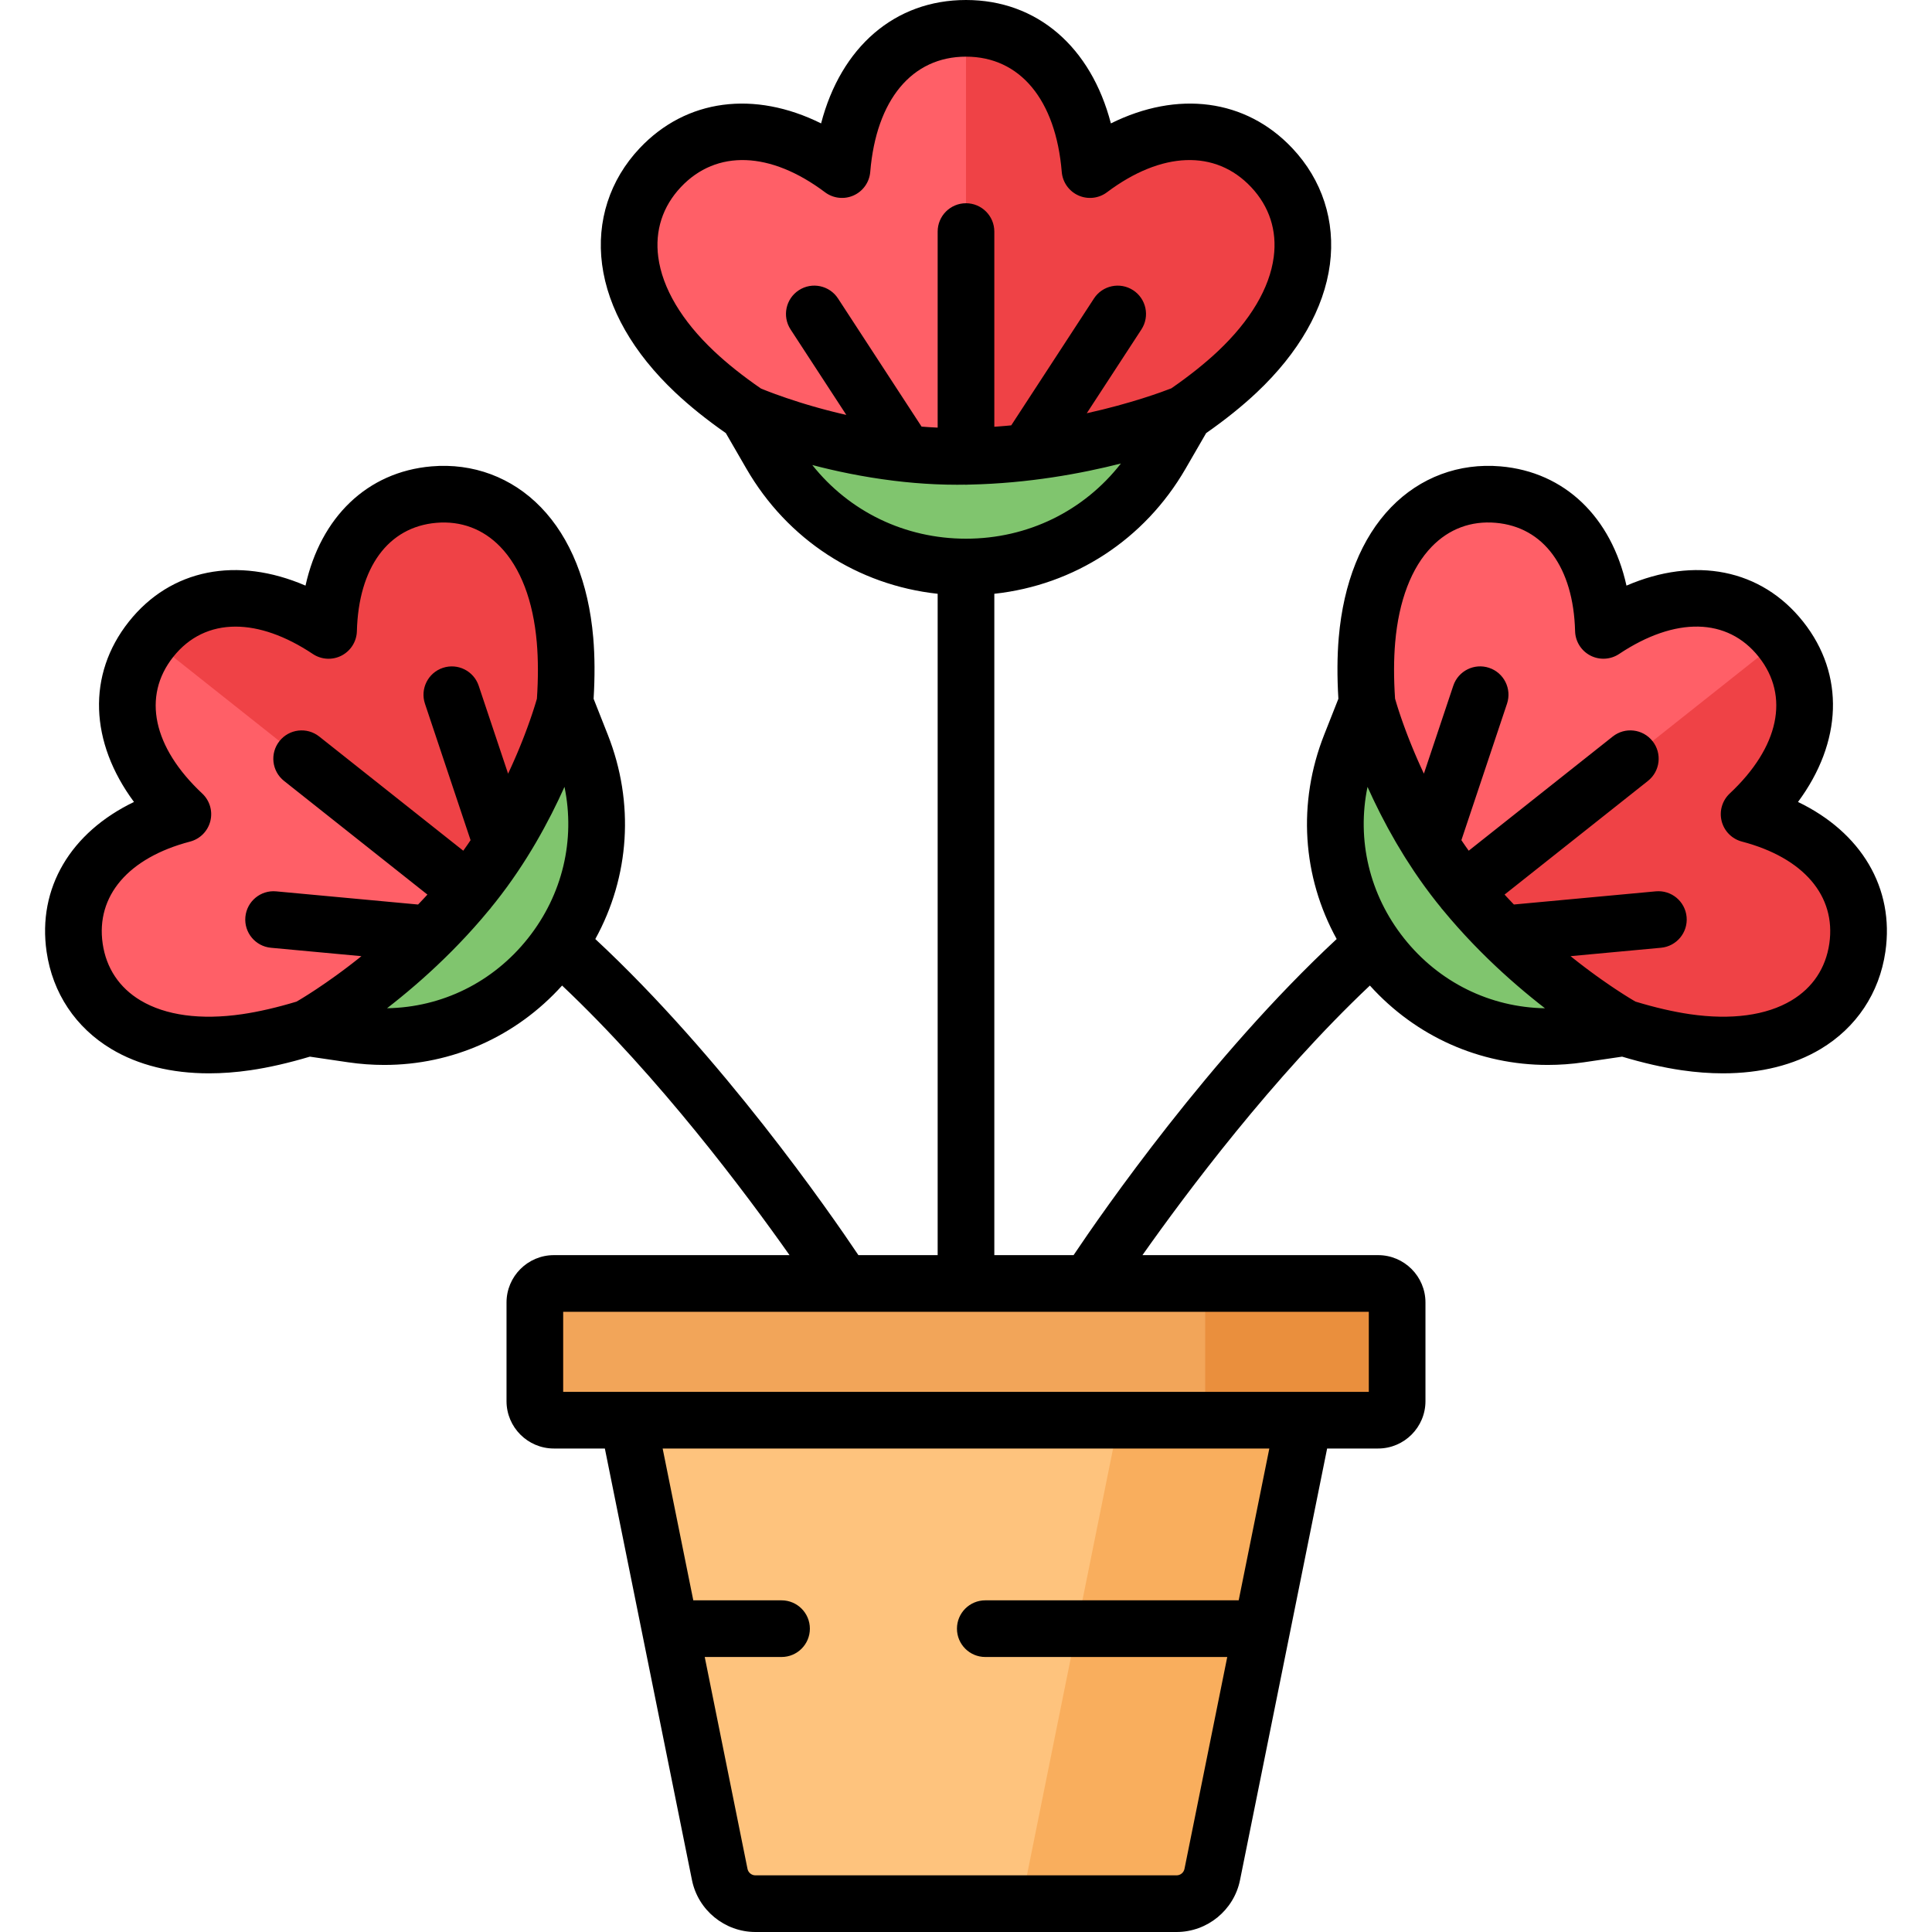 <?xml version="1.0" encoding="iso-8859-1"?>
<!-- Generator: Adobe Illustrator 19.0.0, SVG Export Plug-In . SVG Version: 6.00 Build 0)  -->
<svg version="1.1" id="Capa_1" xmlns="http://www.w3.org/2000/svg" xmlns:xlink="http://www.w3.org/1999/xlink" x="0px" y="0px"
	 viewBox="0 0 511.999 511.999" style="enable-background:new 0 0 511.999 511.999;" xml:space="preserve">
<path style="fill:#FF5F67;" d="M337.014,44.425c-11.267-11.948-29.45-13.526-48.158,0.52c-2.029-24.578-15.961-37.438-32.858-37.438
	s-30.829,12.859-32.858,37.438c-18.708-14.047-36.891-12.469-48.158-0.52c-12.55,13.309-11.768,34.429,9.111,54.118
	c18.825,17.752,55.645,35.902,71.905,29.545c16.26,6.357,53.08-11.792,71.905-29.545C348.782,78.854,349.564,57.733,337.014,44.425z
	"/>
<path style="fill:#EF4246;" d="M327.903,98.543c20.879-19.688,21.661-40.809,9.111-54.118c-11.267-11.948-29.451-13.526-48.158,0.52
	c-2.029-24.578-15.961-37.438-32.858-37.438v120.58C272.258,134.444,309.078,116.295,327.903,98.543z"/>
<path style="fill:#FF5F67;" d="M492.215,251.153c2.235-15.37-7.28-29.773-28.681-35.384c17.023-15.945,18.367-33.825,8.439-46.347
	s-27.644-15.291-47.051-2.354c-0.582-22.117-12.435-34.665-27.91-35.995c-17.237-1.481-32.429,11.508-34.753,38.549
	c-2.095,24.382,6.088,62.332,20.353,70.647c4.843,15.785,39.927,32.408,64.144,35.929
	C473.614,280.103,489.726,268.273,492.215,251.153z"/>
<path style="fill:#EF4246;" d="M446.756,276.198c26.858,3.905,42.97-7.925,45.459-25.045c2.234-15.37-7.28-29.773-28.681-35.384
	c17.023-15.945,18.367-33.825,8.439-46.347l-89.361,70.848C387.455,256.055,422.539,272.678,446.756,276.198z"/>
<path style="fill:#FF5F67;" d="M19.781,251.153c-2.235-15.37,7.28-29.773,28.681-35.384c-17.023-15.945-18.367-33.825-8.439-46.347
	s27.644-15.291,47.051-2.354c0.582-22.117,12.435-34.665,27.91-35.995c17.237-1.481,32.429,11.508,34.753,38.549
	c2.095,24.382-6.088,62.332-20.353,70.647c-4.843,15.785-39.927,32.408-64.144,35.929C38.382,280.103,22.27,268.273,19.781,251.153z
	"/>
<path style="fill:#EF4246;" d="M149.737,169.623c-2.324-27.041-17.516-40.03-34.753-38.549c-15.475,1.33-27.328,13.878-27.91,35.995
	c-19.407-12.938-37.123-10.169-47.051,2.354l89.36,70.848C143.648,231.954,151.832,194.004,149.737,169.623z"/>
<path style="fill:#FEC37D;" d="M311.804,504.493H200.192c-4.591,0-8.546-3.236-9.455-7.737l-29.57-146.49h189.66l-29.57,146.49
	C320.35,501.256,316.395,504.493,311.804,504.493z"/>
<path style="fill:#F9AE5D;" d="M301.76,350.266l-29.57,146.49c-0.908,4.501-4.863,7.737-9.455,7.737h49.068
	c4.591,0,8.546-3.236,9.455-7.737l29.57-146.49H301.76z"/>
<path style="fill:#F2A559;" d="M365.211,376.365H146.785c-2.786,0-5.044-2.258-5.044-5.044v-26.143c0-2.786,2.258-5.044,5.044-5.044
	h218.427c2.786,0,5.044,2.258,5.044,5.044v26.143C370.256,374.106,367.997,376.365,365.211,376.365z"/>
<g>
	<path style="fill:#EA8F3D;" d="M365.211,340.133h-45.828v36.232h45.828c2.786,0,5.044-2.258,5.044-5.044v-26.143
		C370.256,342.391,367.997,340.133,365.211,340.133z"/>
	<polygon style="fill:#EA8F3D;" points="286.855,424.105 283.824,439.12 332.893,439.12 333.482,436.201 335.923,424.105 	"/>
</g>
<g>
	<path style="fill:#80C56E;" d="M313.981,109.571l-6.289,10.874c-22.995,39.76-80.393,39.76-103.388,0l-6.289-10.874
		c0,0,25.657,11.38,55.617,11.38C286.944,120.951,313.981,109.571,313.981,109.571z"/>
	<path style="fill:#80C56E;" d="M430.403,272.36l-11.754,1.729c-42.976,6.32-76.701-36.217-60.746-76.62l4.364-11.05
		c0,0,6.641,25.701,24.244,47.904C406.084,259.01,430.403,272.36,430.403,272.36z"/>
	<path style="fill:#80C56E;" d="M81.593,272.36l11.754,1.729c42.976,6.32,76.701-36.217,60.746-76.62l-4.364-11.05
		c0,0-6.641,25.701-24.244,47.904C105.912,259.01,81.593,272.36,81.593,272.36z"/>
</g>
<path d="M476.488,212.528c11.715-15.824,12.495-33.735,1.368-47.77c-11.126-14.036-28.744-17.362-46.823-9.563
	c-4.023-18.128-16.335-30.137-33.377-31.602c-11.011-0.944-21.315,2.901-29.003,10.834c-7.827,8.077-12.625,20.025-13.873,34.551
	c-0.425,4.947-0.444,10.404-0.097,16.206l-3.762,9.527c-7.127,18.048-5.797,37.61,3.31,54.14
	c-33.561,31.212-62.119,72.431-69.723,83.773h-21.003V157.359c21.207-2.306,39.797-14.329,50.685-33.156l5.451-9.425
	c5.063-3.536,9.573-7.154,13.412-10.774c11.144-10.509,17.846-22.243,19.384-33.934c1.506-11.45-2.032-22.387-9.962-30.796
	c-12.377-13.126-30.437-15.328-48.079-6.571C289.137,12.498,274.883,0,255.998,0s-33.139,12.498-38.399,32.702
	c-17.641-8.757-35.702-6.554-48.079,6.572c-7.93,8.409-11.468,19.346-9.962,30.796c1.538,11.692,8.24,23.426,19.384,33.934
	c3.836,3.618,8.347,7.237,13.412,10.774l5.451,9.425c10.888,18.827,29.478,30.851,50.685,33.156v175.266h-21.002
	c-7.604-11.342-36.165-52.565-69.724-83.771c9.108-16.531,10.439-36.093,3.311-54.142l-3.762-9.526
	c0.347-5.802,0.328-11.259-0.097-16.206c-1.248-14.527-6.046-26.475-13.873-34.552c-7.686-7.933-17.989-11.776-29.002-10.834
	c-17.043,1.464-29.355,13.473-33.378,31.601c-18.078-7.797-35.695-4.471-46.823,9.563c-11.127,14.035-10.347,31.947,1.368,47.77
	c-16.732,8.052-25.618,22.778-23.156,39.705c1.59,10.94,7.685,20.091,17.163,25.767c7.129,4.27,15.938,6.447,25.873,6.447
	c3.511,0,7.164-0.272,10.933-0.82c4.918-0.715,10.235-1.942,15.802-3.602l10.133,1.491c3.214,0.473,6.412,0.704,9.58,0.704
	c17.99,0,34.92-7.505,47.128-21.038c25.756,24.31,48.829,55.214,60.271,71.442h-62.449c-6.921,0-12.551,5.63-12.551,12.552v26.143
	c0,6.921,5.63,12.552,12.551,12.552h13.509l9.934,49.213c0.005,0.026,0.01,0.051,0.016,0.077l13.136,65.08
	c1.61,7.972,8.681,13.758,16.813,13.758h111.612c8.134,0,15.205-5.787,16.813-13.759l23.085-114.369h13.509
	c6.921,0,12.551-5.63,12.551-12.552v-26.143c0-6.921-5.63-12.552-12.551-12.552h-62.449c11.443-16.23,34.517-47.137,60.271-71.442
	c12.209,13.534,29.137,21.038,47.129,21.038c3.167,0,6.368-0.232,9.581-0.704l10.132-1.491c5.566,1.66,10.883,2.887,15.802,3.602
	c3.768,0.548,7.421,0.82,10.932,0.82c9.934,0,18.744-2.177,25.873-6.447c9.478-5.676,15.573-14.827,17.163-25.767
	C502.106,235.306,493.22,220.58,476.488,212.528z M64.16,268.769c-10.968,1.594-20.28,0.332-26.93-3.65
	c-5.613-3.361-9.077-8.564-10.02-15.046c-1.839-12.65,6.817-22.758,23.155-27.041c2.644-0.693,4.703-2.768,5.374-5.418
	s-0.151-5.455-2.146-7.323c-13.076-12.249-15.95-25.783-7.688-36.204c4.239-5.347,9.943-8.026,16.508-8.026
	c6.231,0,13.237,2.415,20.496,7.254c2.274,1.517,5.194,1.675,7.62,0.419c2.426-1.258,3.978-3.736,4.049-6.468
	c0.445-16.885,8.313-27.619,21.049-28.712c6.517-0.563,12.381,1.625,16.934,6.323c5.394,5.566,8.746,14.345,9.695,25.39
	c0.385,4.47,0.396,9.475,0.033,14.889c-0.023,0.082-0.053,0.183-0.081,0.281c-0.017,0.06-0.034,0.116-0.053,0.181
	c-0.023,0.079-0.05,0.171-0.077,0.258c-0.03,0.102-0.061,0.206-0.095,0.319c-0.026,0.087-0.055,0.182-0.084,0.276
	c-0.04,0.13-0.081,0.266-0.126,0.408c-0.03,0.095-0.061,0.196-0.093,0.296c-0.051,0.164-0.106,0.335-0.162,0.512
	c-0.03,0.095-0.061,0.19-0.092,0.289c-0.064,0.198-0.132,0.405-0.201,0.618c-0.032,0.098-0.064,0.195-0.097,0.296
	c-0.078,0.235-0.161,0.482-0.246,0.733c-0.031,0.091-0.06,0.179-0.092,0.273c-0.1,0.294-0.206,0.601-0.316,0.915
	c-0.021,0.059-0.04,0.115-0.061,0.174c-0.406,1.159-0.876,2.448-1.412,3.846c-0.027,0.071-0.056,0.145-0.084,0.217
	c-0.149,0.386-0.302,0.78-0.461,1.182c-0.048,0.122-0.099,0.249-0.149,0.372c-0.144,0.361-0.29,0.727-0.442,1.099
	c-0.06,0.147-0.122,0.296-0.183,0.445c-0.147,0.358-0.297,0.719-0.451,1.086c-0.07,0.166-0.141,0.334-0.213,0.503
	c-0.152,0.359-0.308,0.722-0.468,1.088c-0.077,0.178-0.155,0.356-0.234,0.536c-0.163,0.372-0.331,0.749-0.501,1.129
	c-0.08,0.178-0.159,0.355-0.24,0.535c-0.177,0.391-0.359,0.786-0.544,1.184c-0.082,0.176-0.162,0.35-0.245,0.528
	c-0.045,0.096-0.093,0.194-0.138,0.29l-7.788-23.297c-1.315-3.932-5.564-6.052-9.5-4.74c-3.933,1.315-6.055,5.568-4.74,9.5
	l12.089,36.162c-0.137,0.204-0.274,0.409-0.413,0.613c-0.172,0.252-0.342,0.504-0.516,0.755c-0.275,0.397-0.556,0.793-0.838,1.188
	c-0.057,0.08-0.114,0.16-0.171,0.24l-38.167-30.26c-3.247-2.575-7.97-2.031-10.546,1.219c-2.576,3.249-2.03,7.971,1.219,10.546
	l37.991,30.12c-0.142,0.155-0.284,0.314-0.427,0.468c-0.23,0.248-0.459,0.494-0.689,0.739c-0.348,0.37-0.695,0.738-1.043,1.102
	c-0.104,0.109-0.208,0.216-0.312,0.324l-37.598-3.489c-4.135-0.387-7.787,2.653-8.169,6.781c-0.383,4.129,2.653,7.785,6.781,8.169
	l23.973,2.225c-0.153,0.123-0.308,0.249-0.459,0.37c-0.154,0.123-0.307,0.244-0.46,0.365c-0.367,0.291-0.732,0.577-1.092,0.858
	c-0.152,0.118-0.303,0.236-0.453,0.352c-0.363,0.28-0.721,0.555-1.076,0.825c-0.135,0.102-0.27,0.205-0.403,0.306
	c-0.373,0.282-0.741,0.557-1.103,0.826c-0.108,0.08-0.217,0.162-0.324,0.241c-0.397,0.293-0.786,0.578-1.169,0.856
	c-0.068,0.049-0.137,0.1-0.205,0.149c-1.839,1.329-3.514,2.482-4.973,3.452c-0.034,0.023-0.067,0.044-0.101,0.067
	c-0.323,0.214-0.636,0.42-0.937,0.617c-0.054,0.035-0.105,0.068-0.159,0.103c-0.275,0.179-0.542,0.351-0.797,0.515
	c-0.059,0.038-0.116,0.074-0.174,0.111c-0.243,0.155-0.477,0.303-0.7,0.443c-0.054,0.034-0.109,0.069-0.162,0.102
	c-0.219,0.137-0.427,0.267-0.625,0.389c-0.044,0.027-0.089,0.055-0.132,0.081c-0.206,0.127-0.4,0.245-0.58,0.354
	c-0.022,0.013-0.047,0.028-0.069,0.042c-0.424,0.256-0.77,0.461-1.036,0.616C73.493,266.983,68.518,268.135,64.16,268.769z
	 M102.572,267.194c2.338-1.81,4.825-3.831,7.393-6.046c0.036-0.031,0.071-0.062,0.107-0.092c0.571-0.494,1.146-0.997,1.725-1.51
	c0.08-0.071,0.16-0.143,0.241-0.214c0.536-0.477,1.074-0.961,1.615-1.455c0.116-0.106,0.231-0.212,0.347-0.318
	c0.506-0.464,1.014-0.936,1.524-1.415c0.147-0.138,0.293-0.275,0.44-0.414c0.48-0.455,0.962-0.916,1.445-1.384
	c0.173-0.167,0.345-0.334,0.518-0.503c0.458-0.447,0.916-0.902,1.375-1.36c0.194-0.194,0.388-0.387,0.582-0.583
	c0.439-0.444,0.879-0.895,1.319-1.349c0.211-0.218,0.422-0.434,0.633-0.654c0.424-0.443,0.847-0.893,1.27-1.345
	c0.224-0.239,0.447-0.475,0.671-0.717c0.412-0.446,0.824-0.901,1.235-1.356c0.231-0.256,0.463-0.509,0.694-0.768
	c0.409-0.459,0.816-0.927,1.223-1.394c0.229-0.263,0.459-0.522,0.687-0.788c0.428-0.499,0.854-1.008,1.279-1.517
	c0.203-0.243,0.408-0.481,0.61-0.726c0.059-0.071,0.117-0.143,0.176-0.215c0.099-0.111,0.203-0.214,0.296-0.332
	c0.075-0.094,0.138-0.194,0.207-0.29c0.395-0.485,0.791-0.968,1.183-1.463c0.007-0.009,0.014-0.018,0.021-0.027
	c0.938-1.184,1.839-2.377,2.718-3.573c0.118-0.161,0.239-0.321,0.356-0.482c0.836-1.149,1.641-2.3,2.423-3.453
	c0.136-0.201,0.272-0.4,0.407-0.601c0.77-1.148,1.516-2.294,2.235-3.438c0.112-0.178,0.221-0.354,0.331-0.532
	c0.736-1.183,1.45-2.361,2.133-3.531c0.044-0.075,0.085-0.149,0.128-0.223c1.449-2.493,2.776-4.946,3.991-7.329
	c0.036-0.07,0.072-0.14,0.108-0.21c0.596-1.173,1.162-2.326,1.704-3.458c0.034-0.071,0.068-0.142,0.102-0.213
	c0.549-1.152,1.07-2.281,1.564-3.382c0.001-0.002,0.002-0.004,0.003-0.006c2.897,14.041-0.49,28.548-9.654,40.108
	C130.662,260.334,117.099,266.959,102.572,267.194z M174.445,68.112c-0.92-6.991,1.154-13.401,5.998-18.537
	c9.438-10.009,23.715-9.495,38.189,1.373c2.185,1.641,5.09,1.965,7.584,0.845c2.493-1.12,4.181-3.506,4.406-6.23
	c1.58-19.128,11.065-30.548,25.376-30.548c14.311,0,23.797,11.42,25.376,30.548c0.225,2.724,1.913,5.11,4.406,6.23
	c2.495,1.121,5.399,0.797,7.584-0.845c14.475-10.869,28.752-11.381,38.189-1.373c4.844,5.136,6.918,11.546,5.998,18.537
	c-1.081,8.225-6.198,16.859-14.799,24.969c-3.414,3.219-7.67,6.608-12.341,9.833c-2.334,0.912-10.658,4.003-22.409,6.602
	l14.483-22.211c2.265-3.473,1.285-8.125-2.188-10.389c-3.472-2.264-8.125-1.286-10.389,2.188l-21.921,33.617
	c-0.402,0.039-0.801,0.08-1.206,0.117c-0.138,0.012-0.277,0.024-0.416,0.036c-0.671,0.059-1.346,0.113-2.026,0.164
	c-0.262,0.019-0.525,0.037-0.788,0.055c-0.016,0.001-0.032,0.002-0.047,0.003V61.368c0-4.146-3.361-7.507-7.507-7.507
	c-4.146,0-7.507,3.361-7.507,7.507v51.954c-0.265-0.012-0.528-0.027-0.792-0.041c-0.505-0.026-1.011-0.053-1.513-0.085
	c-0.33-0.021-0.657-0.046-0.986-0.07c-0.326-0.024-0.652-0.049-0.976-0.075l-22.137-33.949c-2.264-3.473-6.915-4.454-10.389-2.188
	c-3.473,2.264-4.453,6.916-2.188,10.389l14.77,22.65c-0.483-0.11-0.965-0.219-1.437-0.331c-0.151-0.036-0.299-0.072-0.448-0.108
	c-0.505-0.121-1.006-0.243-1.498-0.366c-0.162-0.041-0.321-0.082-0.482-0.122c-0.472-0.12-0.938-0.24-1.397-0.36
	c-0.163-0.043-0.324-0.086-0.485-0.129c-0.452-0.12-0.898-0.241-1.337-0.362c-0.15-0.041-0.3-0.083-0.448-0.124
	c-0.445-0.124-0.883-0.249-1.313-0.372c-0.13-0.037-0.26-0.075-0.388-0.112c-0.446-0.13-0.883-0.259-1.312-0.388
	c-0.102-0.031-0.206-0.061-0.307-0.092c-0.471-0.143-0.93-0.284-1.379-0.424c-0.048-0.015-0.098-0.03-0.146-0.045
	c-2.544-0.798-4.71-1.55-6.422-2.177c-0.039-0.014-0.076-0.028-0.115-0.043c-0.293-0.108-0.574-0.212-0.84-0.312
	c-0.052-0.02-0.102-0.038-0.153-0.058c-0.243-0.092-0.476-0.18-0.694-0.264c-0.055-0.021-0.109-0.042-0.163-0.063
	c-0.203-0.078-0.394-0.153-0.573-0.223c-0.052-0.02-0.104-0.041-0.153-0.06c-0.167-0.066-0.322-0.128-0.466-0.186
	c-0.045-0.018-0.093-0.037-0.135-0.054c-0.142-0.057-0.271-0.11-0.387-0.158c-0.026-0.011-0.055-0.022-0.079-0.033
	c-0.03-0.012-0.05-0.021-0.078-0.032c-4.754-3.275-8.923-6.595-12.401-9.874C180.643,84.971,175.526,76.337,174.445,68.112z
	 M215.261,123.234c6.178,1.622,13.465,3.161,21.414,4.144c0.059,0.007,0.117,0.015,0.176,0.022c0.788,0.096,1.582,0.187,2.383,0.272
	c0.132,0.014,0.264,0.029,0.396,0.042c0.73,0.076,1.465,0.145,2.205,0.21c0.193,0.017,0.385,0.035,0.578,0.052
	c0.685,0.057,1.376,0.108,2.069,0.156c0.241,0.017,0.48,0.035,0.722,0.051c0.662,0.042,1.329,0.077,1.997,0.11
	c0.267,0.013,0.532,0.029,0.801,0.041c0.672,0.029,1.348,0.049,2.025,0.068c0.263,0.007,0.524,0.019,0.789,0.025
	c0.934,0.02,1.873,0.032,2.817,0.032c0.662,0,1.316-0.011,1.972-0.02c0.131,0.007,0.261,0.02,0.393,0.02
	c0.199,0,0.394-0.015,0.59-0.03c0.076-0.001,0.153-0.001,0.229-0.003c0.082-0.002,0.162-0.005,0.244-0.007
	c15.503-0.339,29.461-2.912,39.991-5.585c-9.819,12.593-24.694,19.922-41.046,19.924c-0.002,0-0.004,0-0.006,0
	c-0.002,0-0.004,0-0.006,0C239.814,142.756,225.082,135.581,215.261,123.234z M328.265,424.105H261.11
	c-4.147,0-7.507,3.361-7.507,7.507s3.361,7.507,7.507,7.507h64.125l-11.334,56.151c-0.2,0.994-1.082,1.715-2.096,1.715H200.192
	c-1.014,0-1.895-0.722-2.096-1.715l-11.334-56.15h20.356c4.147,0,7.507-3.361,7.507-7.507s-3.361-7.507-7.507-7.507h-23.387
	l-8.121-40.233h160.775L328.265,424.105z M362.748,368.857L362.748,368.857c-0.003,0,0,0-0.003,0H149.251c-0.003,0,0,0-0.003,0l0,0
	V347.64h213.5V368.857z M372.059,248.636c-9.164-11.56-12.551-26.067-9.654-40.108c0.05,0.112,0.109,0.233,0.16,0.346
	c0.395,0.876,0.808,1.769,1.238,2.677c0.147,0.311,0.296,0.622,0.447,0.937c0.451,0.939,0.918,1.89,1.407,2.856
	c0.141,0.278,0.286,0.558,0.43,0.837c0.519,1.011,1.052,2.031,1.612,3.064c0.101,0.186,0.206,0.373,0.308,0.56
	c0.549,1.002,1.119,2.014,1.707,3.032c0.122,0.211,0.239,0.42,0.363,0.631c0.639,1.093,1.306,2.194,1.992,3.298
	c0.15,0.242,0.299,0.482,0.451,0.724c0.696,1.107,1.417,2.216,2.162,3.326c0.151,0.225,0.304,0.45,0.457,0.675
	c0.775,1.141,1.571,2.28,2.398,3.417c0.116,0.159,0.235,0.317,0.352,0.476c0.887,1.207,1.795,2.411,2.742,3.604
	c0.392,0.494,0.788,0.977,1.183,1.463c0.069,0.097,0.132,0.196,0.207,0.29c0.093,0.118,0.197,0.222,0.296,0.332
	c0.059,0.071,0.117,0.144,0.176,0.215c0.202,0.245,0.407,0.483,0.61,0.726c0.426,0.509,0.851,1.018,1.279,1.517
	c0.228,0.266,0.458,0.525,0.687,0.788c0.407,0.468,0.814,0.936,1.223,1.394c0.232,0.261,0.466,0.515,0.698,0.772
	c0.409,0.453,0.819,0.905,1.229,1.349c0.225,0.244,0.451,0.482,0.676,0.723c0.422,0.451,0.844,0.9,1.267,1.342
	c0.211,0.22,0.422,0.436,0.633,0.654c0.44,0.454,0.879,0.905,1.319,1.349c0.194,0.196,0.388,0.389,0.582,0.583
	c0.459,0.459,0.917,0.913,1.375,1.36c0.173,0.168,0.345,0.335,0.517,0.502c0.484,0.469,0.967,0.932,1.449,1.388
	c0.144,0.137,0.288,0.272,0.433,0.407c0.511,0.48,1.02,0.953,1.528,1.419c0.116,0.106,0.231,0.212,0.347,0.317
	c0.541,0.493,1.079,0.978,1.615,1.455c0.08,0.071,0.161,0.143,0.241,0.214c0.578,0.512,1.152,1.014,1.722,1.507
	c0.037,0.033,0.075,0.065,0.112,0.098c2.568,2.214,5.053,4.235,7.391,6.044C394.898,266.958,381.334,260.333,372.059,248.636z
	 M484.786,250.073c-0.942,6.482-4.407,11.685-10.02,15.046c-6.649,3.982-15.96,5.244-26.93,3.65
	c-4.358-0.634-9.333-1.786-14.432-3.341c-0.14-0.082-0.299-0.175-0.484-0.285c-0.002-0.001-0.004-0.002-0.006-0.003
	c-0.161-0.096-0.342-0.204-0.535-0.321c-0.034-0.02-0.071-0.043-0.106-0.064c-0.17-0.103-0.351-0.214-0.544-0.332
	c-0.051-0.032-0.106-0.065-0.159-0.098c-0.188-0.116-0.387-0.239-0.594-0.369c-0.063-0.04-0.128-0.08-0.193-0.121
	c-0.21-0.132-0.431-0.272-0.659-0.418c-0.072-0.046-0.143-0.091-0.216-0.138c-0.24-0.153-0.49-0.315-0.748-0.483
	c-0.068-0.044-0.134-0.087-0.204-0.132c-0.282-0.184-0.576-0.378-0.878-0.578c-0.054-0.036-0.106-0.07-0.161-0.106
	c-0.353-0.235-0.717-0.479-1.094-0.735c-0.006-0.004-0.012-0.008-0.019-0.012c-0.791-0.537-1.634-1.12-2.522-1.748
	c-0.003-0.002-0.005-0.004-0.008-0.006c-0.424-0.3-0.86-0.612-1.305-0.934c-0.083-0.06-0.169-0.124-0.253-0.185
	c-0.366-0.266-0.737-0.537-1.116-0.816c-0.124-0.092-0.251-0.187-0.377-0.28c-0.345-0.256-0.693-0.517-1.047-0.784
	c-0.149-0.113-0.3-0.228-0.451-0.342c-0.338-0.257-0.681-0.52-1.027-0.787c-0.164-0.127-0.33-0.256-0.496-0.385
	c-0.344-0.268-0.693-0.542-1.043-0.82c-0.168-0.133-0.336-0.266-0.505-0.401c-0.145-0.116-0.293-0.237-0.439-0.354l23.973-2.225
	c4.128-0.383,7.164-4.041,6.781-8.169c-0.382-4.13-4.036-7.164-8.169-6.781l-37.598,3.489c-0.108-0.111-0.215-0.222-0.322-0.334
	c-0.342-0.357-0.683-0.718-1.024-1.082c-0.235-0.251-0.47-0.502-0.705-0.756c-0.14-0.152-0.28-0.308-0.42-0.461l37.991-30.12
	c3.249-2.576,3.795-7.298,1.219-10.546c-2.577-3.249-7.298-3.796-10.546-1.219l-38.167,30.26c-0.061-0.086-0.122-0.172-0.184-0.258
	c-0.277-0.389-0.553-0.778-0.823-1.168c-0.177-0.255-0.349-0.51-0.523-0.765c-0.138-0.202-0.273-0.404-0.409-0.606l12.089-36.162
	c1.315-3.933-0.807-8.186-4.74-9.5s-8.186,0.808-9.5,4.74l-7.788,23.297c-0.042-0.089-0.086-0.18-0.128-0.269
	c-0.097-0.207-0.191-0.412-0.286-0.617c-0.167-0.361-0.333-0.72-0.494-1.076c-0.099-0.218-0.195-0.433-0.292-0.649
	c-0.152-0.338-0.301-0.675-0.447-1.007c-0.095-0.216-0.188-0.43-0.28-0.643c-0.14-0.323-0.277-0.643-0.412-0.96
	c-0.091-0.213-0.181-0.426-0.269-0.637c-0.13-0.308-0.256-0.613-0.38-0.914c-0.085-0.207-0.171-0.414-0.254-0.618
	c-0.121-0.296-0.237-0.587-0.353-0.876c-0.079-0.198-0.16-0.399-0.237-0.593c-0.114-0.288-0.222-0.568-0.331-0.848
	c-0.071-0.184-0.145-0.371-0.214-0.551c-0.108-0.282-0.21-0.554-0.313-0.827c-0.063-0.168-0.13-0.342-0.191-0.507
	c-0.132-0.356-0.258-0.7-0.381-1.039c-0.106-0.291-0.205-0.57-0.304-0.848c-0.056-0.159-0.115-0.323-0.17-0.477
	c-0.081-0.23-0.156-0.448-0.232-0.667c-0.048-0.138-0.097-0.281-0.143-0.415c-0.076-0.224-0.148-0.438-0.219-0.65
	c-0.037-0.111-0.076-0.225-0.111-0.332c-0.072-0.216-0.139-0.422-0.205-0.624c-0.03-0.091-0.06-0.183-0.088-0.272
	c-0.068-0.211-0.133-0.414-0.195-0.607c-0.018-0.055-0.035-0.111-0.052-0.165c-0.067-0.212-0.131-0.416-0.189-0.606
	c-0.006-0.021-0.013-0.041-0.019-0.062c-0.198-0.645-0.349-1.157-0.451-1.515c-0.363-5.413-0.352-10.419,0.033-14.889
	c0.949-11.043,4.301-19.823,9.695-25.389c4.552-4.697,10.402-6.888,16.935-6.323c12.735,1.094,20.603,11.827,21.048,28.712
	c0.071,2.732,1.623,5.21,4.049,6.468c2.424,1.257,5.344,1.098,7.62-0.419c14.908-9.938,28.742-9.65,37.004,0.771
	c8.262,10.421,5.388,23.956-7.688,36.205c-1.995,1.869-2.817,4.673-2.146,7.323c0.672,2.65,2.73,4.725,5.374,5.418
	C477.969,227.314,486.625,237.423,484.786,250.073z"/>
<g>
</g>
<g>
</g>
<g>
</g>
<g>
</g>
<g>
</g>
<g>
</g>
<g>
</g>
<g>
</g>
<g>
</g>
<g>
</g>
<g>
</g>
<g>
</g>
<g>
</g>
<g>
</g>
<g>
</g>
</svg>
